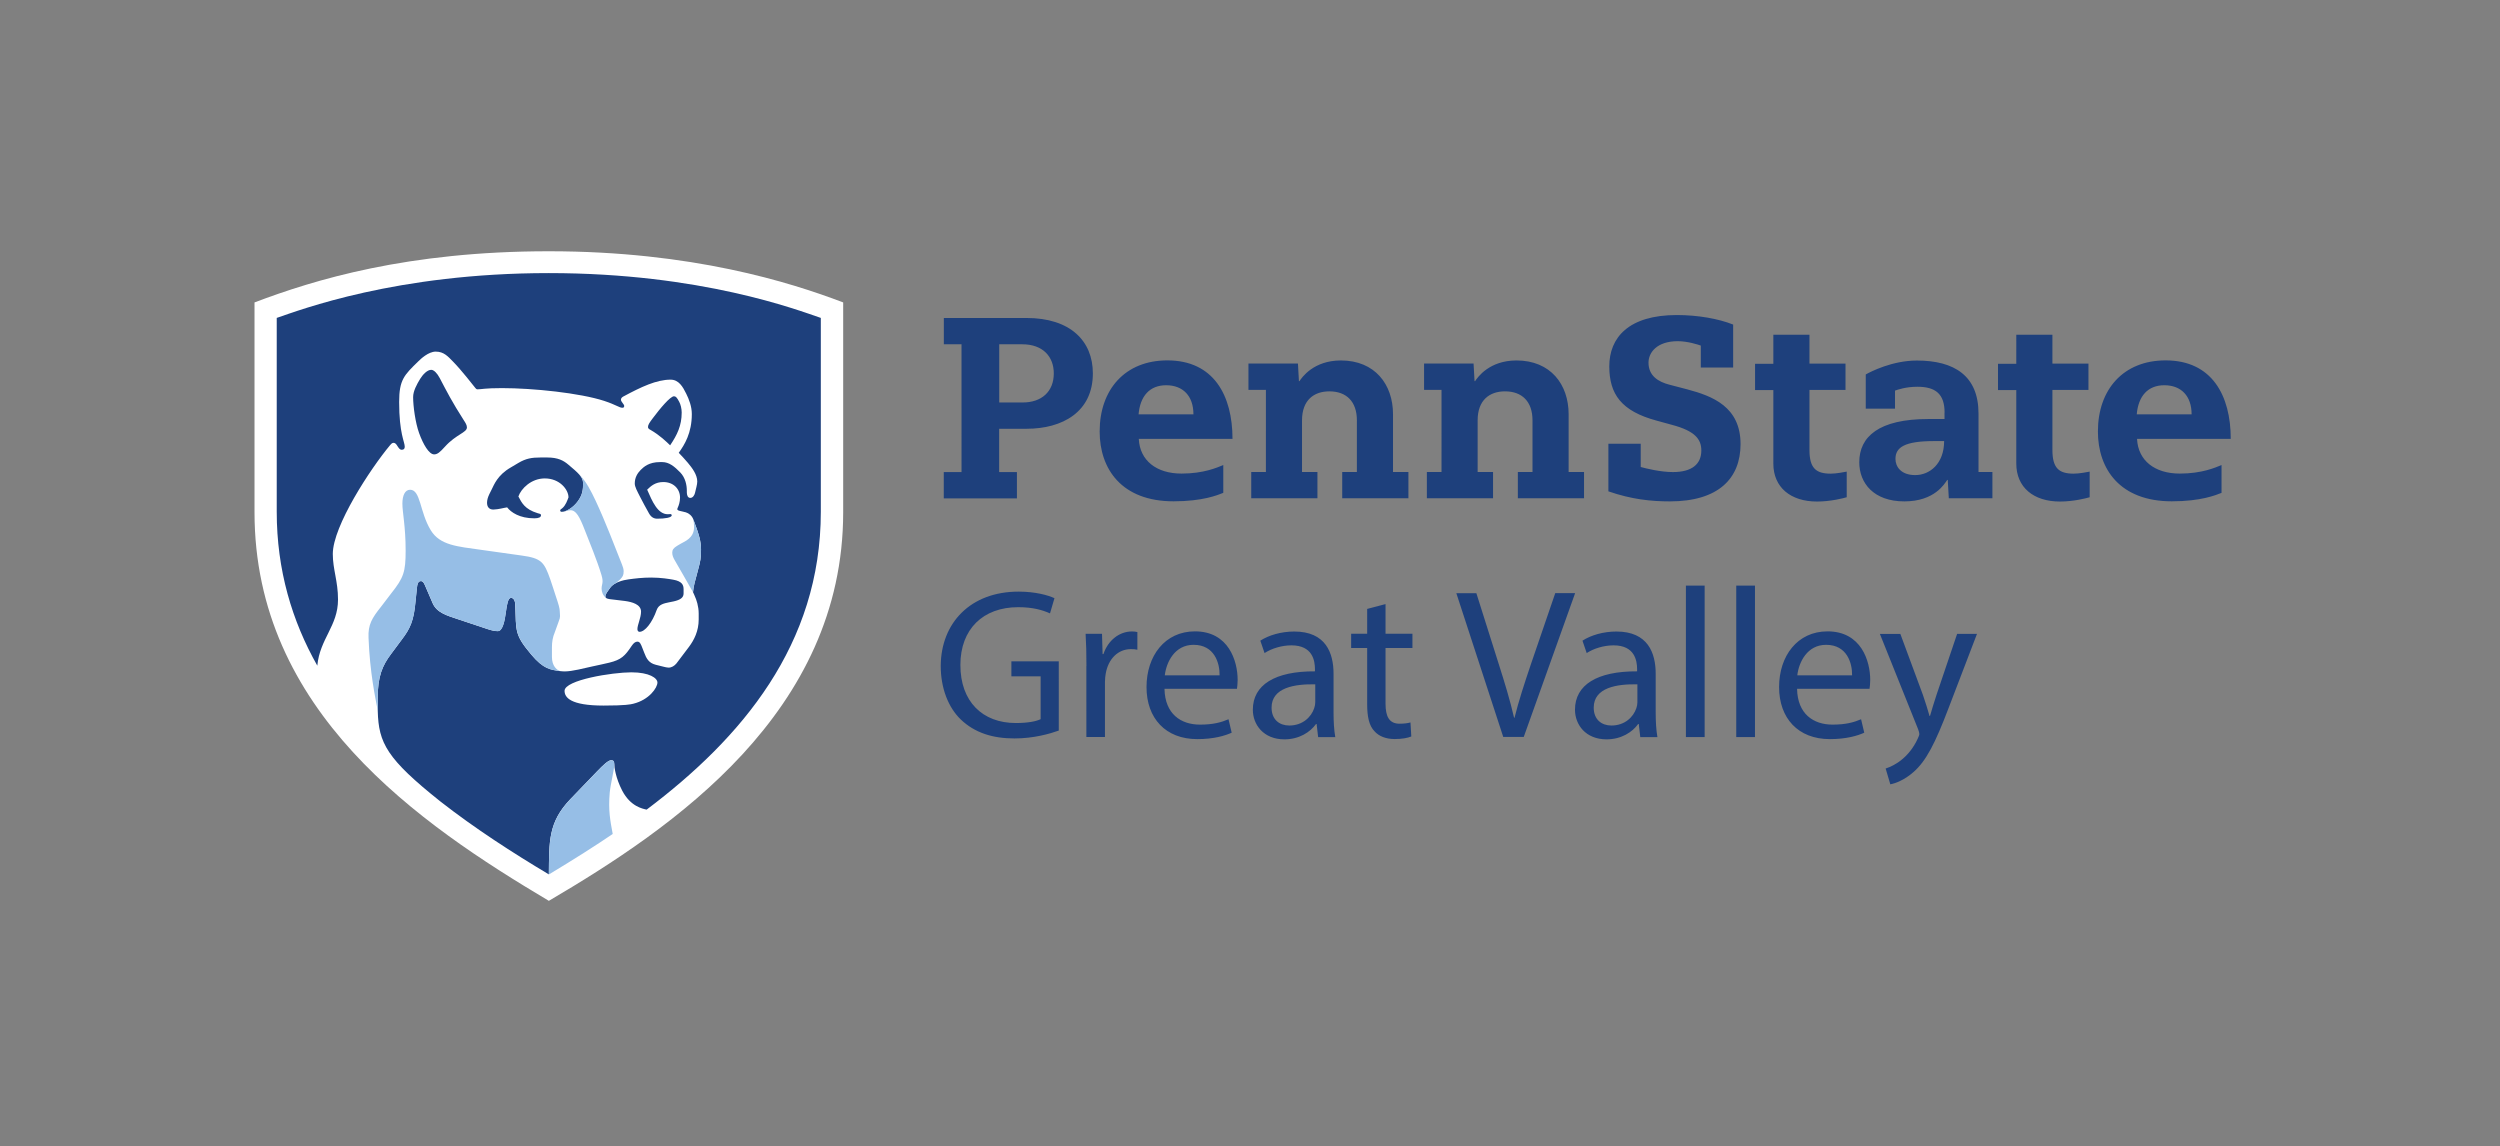 <?xml version="1.0" encoding="utf-8"?>
<!-- Generator: Adobe Illustrator 23.0.3, SVG Export Plug-In . SVG Version: 6.00 Build 0)  -->
<svg version="1.1" id="Layer_1" xmlns="http://www.w3.org/2000/svg" xmlns:xlink="http://www.w3.org/1999/xlink" x="0px" y="0px"
	 viewBox="0 0 330.83 151.67" style="enable-background:new 0 0 330.83 151.67;" xml:space="preserve">
<rect x="0" y="0" width="330.83" height="151.67" fill="#808080" stroke="none"/>
<style type="text/css">
	.st0{fill:#FFFFFF;}
	.st1{fill:#1E407C;}
	.st2{fill:#96BEE6;}
</style>
<g>
	<g id="XMLID_336_">
		<g id="XMLID_350_">
			<path id="XMLID_351_" class="st0" d="M72.63,119.21C55.4,108.97,33.68,94.08,33.68,67.78V40.02c7.95-3.01,20.23-6.77,38.95-6.77
				c18.94,0,31.94,4.1,38.95,6.77v27.76C111.58,94.3,89.01,109.58,72.63,119.21z"/>
		</g>
		<g id="XMLID_337_">
			<path id="XMLID_343_" class="st1" d="M84.35,83.26c0-0.59,0.48-1.5,0.48-2.32c0-0.97-1.19-1.28-2.12-1.41
				c-1.95-0.27-2.6-0.18-2.6-0.61c0-0.3,0.26-0.61,0.62-1.12c0.52-0.75,1.77-1.04,2.44-1.13c0.87-0.12,1.84-0.24,3-0.24
				c1.3,0,2.4,0.19,2.91,0.28c1.19,0.21,1.38,0.71,1.38,1.27c0,0.12,0,0.42,0,0.56c0,0.56-0.46,0.85-1.3,1.04
				c-0.21,0.05-0.5,0.1-0.64,0.13c-0.6,0.13-1.35,0.25-1.62,1.01c-0.57,1.64-1.56,2.92-2.29,2.89C84.49,83.6,84.35,83.5,84.35,83.26
				z M86.07,56.88c-0.07-0.04-0.32-0.13-0.32-0.38c0-0.29,0.21-0.59,0.63-1.15c0.98-1.31,2.32-2.91,2.81-2.91
				c0.24,0,0.39,0.16,0.69,0.73c0.18,0.33,0.33,0.89,0.33,1.42c0,1.74-0.6,2.96-1.53,4.34C88.2,58.47,87.34,57.61,86.07,56.88z
				 M57.45,60.13c0.44,0,0.77-0.29,1.43-1.02c1.48-1.64,2.91-1.86,2.91-2.55c0-0.31-0.2-0.62-0.41-0.94
				c-1.58-2.47-2.25-3.8-3.19-5.59c-0.34-0.65-0.78-1.09-1.12-1.09c-0.55,0-1.12,0.64-1.46,1.18c-0.47,0.77-0.94,1.64-0.94,2.43
				c0,1.19,0.29,3.37,0.79,4.76C56,58.8,56.77,60.13,57.45,60.13z M75.23,65.82c0-1.02-1.15-2.51-3.14-2.51
				c-1.78,0-3.13,1.34-3.49,2.39c0.43,0.82,0.84,1.69,2.54,2.21c0.23,0.07,0.45,0.07,0.45,0.27c0,0.27-0.29,0.41-0.89,0.41
				c-1.93,0-3.08-0.79-3.59-1.45c-0.5,0.07-1.08,0.26-1.8,0.29c-0.59,0.02-0.86-0.37-0.86-0.9c0-0.34,0.1-0.71,0.3-1.13
				c0.11-0.23,0.23-0.47,0.32-0.64c0.3-0.59,0.76-1.89,2.52-2.9c0.2-0.12,0.74-0.44,1.01-0.6c1-0.59,1.75-0.72,2.94-0.72
				c0.09,0,0.75,0,0.87,0c1.42,0,2.15,0.4,2.78,0.93c1.27,1.07,1.97,1.65,1.97,2.45c0,0.88-0.05,1.56-0.75,2.49
				c-0.61,0.8-1.49,1.32-2.07,1.32c-0.16,0-0.21-0.09-0.21-0.18c0-0.12,0.13-0.18,0.27-0.29C74.87,66.87,75.08,66.2,75.23,65.82z
				 M83.79,93.13c-0.33,0.08-0.99,0.24-3.91,0.24c-4.42,0-5.17-1.09-5.17-1.95c0-1.44,6.34-2.45,8.84-2.45
				c2.39,0,3.45,0.77,3.45,1.35C87,91,85.92,92.61,83.79,93.13z M58.29,106.07c4.6,3.59,9.52,6.76,14.34,9.64l0,0l0,0
				c0.04-4.33-0.1-6.89,2.84-9.95c1.19-1.24,2.41-2.51,3.51-3.65c0.83-0.86,1.51-1.51,1.9-1.51c0.28,0,0.41,0.15,0.41,0.52
				c0,0.39,0.17,1.81,1.05,3.51c1.1,2.11,2.71,2.39,3.23,2.51c12.55-9.45,23.05-21.82,23.05-39.42c0-9.66,0-25.65,0-25.65
				c-3.1-1.05-15.81-5.93-36-5.93s-32.9,4.88-36,5.93c0,0,0,15.99,0,25.65c0,7.73,2.03,14.46,5.37,20.37
				c0.33-3.56,2.74-5.25,2.74-8.75c0-2.44-0.69-3.98-0.69-6.03c0-3.7,4.99-11.3,7.58-14.4c0.08-0.09,0.24-0.31,0.45-0.31
				c0.19,0,0.33,0.13,0.44,0.3c0.26,0.4,0.38,0.62,0.66,0.62c0.28,0,0.39-0.16,0.39-0.41c0-0.64-0.74-1.72-0.74-5.92
				c0-2.94,0.68-3.56,2.51-5.35c0.33-0.33,1.36-1.31,2.33-1.31c1.08,0,1.62,0.64,2.29,1.32c1.13,1.15,2.7,3.18,2.96,3.5
				c0.07,0.09,0.14,0.17,0.29,0.17c0.52,0,0.96-0.16,3.23-0.16c4.12,0,10.33,0.65,13.52,1.69c1.64,0.54,1.99,0.91,2.42,0.91
				c0.21,0,0.23-0.14,0.23-0.25c0-0.21-0.43-0.54-0.43-0.82c0-0.19,0.15-0.33,0.3-0.41c2.38-1.28,4.41-2.24,6.27-2.24
				c1.08,0,1.62,0.94,2.07,1.86c0.36,0.72,0.74,1.69,0.74,2.69c0,2.52-0.96,4.06-1.73,5.13c0.37,0.38,0.89,0.95,1.21,1.33
				c0.56,0.67,1.24,1.56,1.24,2.47c0,0.4-0.19,1.02-0.3,1.51c-0.05,0.22-0.24,0.66-0.63,0.66c-0.35-0.01-0.44-0.39-0.45-0.72
				c0-0.07,0-0.22,0-0.25c0-0.73-0.2-1.71-0.87-2.4c-0.77-0.79-1.48-1.37-2.38-1.37c-0.05,0-0.24,0-0.31,0
				c-1.47,0-2.14,0.64-2.55,1.04C84.35,62.63,84,63.2,84,63.98c0,0.44,0.3,0.97,0.71,1.78c0.24,0.48,0.85,1.61,1.18,2.19
				c0.29,0.51,0.66,0.69,1.08,0.69c1.03,0,1.92-0.14,1.92-0.45c0-0.08-0.05-0.16-0.19-0.16c-0.06,0-0.2,0.02-0.33,0.02
				c-1.34,0-2.06-1.71-2.73-3.25c0.51-0.5,1.09-1.01,2.14-1.01c1.33,0,2.21,0.9,2.21,2.06c0,0.58-0.18,1.06-0.28,1.28
				c-0.05,0.11-0.08,0.18-0.08,0.24c0,0.18,0.23,0.22,0.6,0.3c0.13,0.03,0.38,0.09,0.53,0.13c0.39,0.11,0.81,0.45,0.99,0.93
				c0.12,0.31,0.38,1.04,0.44,1.21c0.22,0.66,0.58,1.62,0.58,2.77c0,1.17-0.08,1.53-0.4,2.72c-0.41,1.52-0.59,2.1-0.66,2.94
				c0.14,0.26,0.15,0.34,0.22,0.49c0.23,0.48,0.53,1.37,0.53,2.33c0,0.26,0,0.76,0,0.79c0,1.53-0.61,2.71-1.27,3.6
				c-0.51,0.69-1.25,1.67-1.67,2.21c-0.27,0.33-0.64,0.56-1.05,0.56c-0.2,0-0.43-0.07-0.66-0.12c-0.26-0.06-0.8-0.2-1.04-0.26
				c-0.9-0.23-1.23-0.81-1.52-1.6c-0.04-0.12-0.18-0.45-0.22-0.56c-0.21-0.55-0.34-0.9-0.68-0.9c-0.25,0-0.5,0.17-0.75,0.55
				c-0.9,1.35-1.38,1.84-2.96,2.23c-0.55,0.14-1.67,0.37-2.3,0.51c-0.95,0.21-2.63,0.65-3.58,0.65c-0.2,0-0.41-0.01-0.63-0.04
				c-1.3-0.18-2.21-0.27-3.83-2.19c-2.22-2.65-1.99-3.02-2.12-6.6c-0.01-0.4-0.15-0.9-0.56-0.9c-0.37,0-0.53,0.76-0.67,1.83
				c-0.16,1.26-0.45,2.57-1.07,2.57c-0.43,0-0.73-0.07-1.39-0.28c-0.81-0.26-2.82-0.94-3.87-1.29c-1.44-0.48-2.82-0.85-3.37-2.13
				c-0.26-0.6-0.74-1.72-0.99-2.3c-0.17-0.41-0.3-0.62-0.57-0.62c-0.38,0-0.47,0.45-0.51,0.81c-0.05,0.41-0.15,1.34-0.2,1.93
				c-0.22,2.49-0.71,3.55-1.77,4.94c-0.48,0.64-0.94,1.29-1.48,1.99c-1.1,1.46-1.77,2.96-1.74,5.8c0,0.18-0.01,1.24,0,1.73
				C50.1,98.33,51.17,100.4,58.29,106.07z"/>
			<path id="XMLID_338_" class="st2" d="M91.75,68.73L91.75,68.73c0.12,0.31,0.38,1.04,0.44,1.21c0.22,0.66,0.58,1.62,0.58,2.77
				c0,1.17-0.08,1.53-0.4,2.72c-0.41,1.52-0.59,2.1-0.66,2.94c-0.11-0.24-2.28-3.97-2.45-4.28c-0.17-0.3-0.3-0.6-0.3-0.95
				c0-0.38,0.16-0.61,0.63-0.9c0.28-0.17,0.64-0.38,0.88-0.5c1.12-0.57,1.38-1.28,1.38-2.03C91.85,69.38,91.8,69.06,91.75,68.73z
				 M82.31,74.71c0.12,0.29,0.22,0.63,0.22,0.88c0,0.56-0.14,0.73-0.45,1.07c-0.19,0.17-0.39,0.34-0.58,0.51
				c-0.31,0.16-0.58,0.37-0.77,0.63c-0.35,0.51-0.62,0.82-0.62,1.12c0,0.09,0.03,0.16,0.1,0.21c-0.43-0.32-0.6-0.81-0.6-1.25
				c0-0.39,0.13-0.6,0.13-0.97c0-0.31-0.09-0.62-0.14-0.8c-0.6-2.01-1.61-4.4-2.24-6.03c-0.64-1.66-1.13-2.56-1.85-2.56
				c-0.4,0-0.75,0.2-1.17,0.2c0.57,0,1.46-0.53,2.07-1.32c0.71-0.93,0.75-1.61,0.75-2.49c0-0.37-0.16-0.7-0.45-1.06
				c0.91,0.93,1.49,2.11,2.11,3.41C80.16,69.13,81.33,72.26,82.31,74.71z M50,94.1c-0.01-0.49,0-1.54,0-1.73
				c-0.04-2.84,0.63-4.34,1.74-5.8c0.53-0.71,0.99-1.36,1.48-1.99c1.05-1.39,1.55-2.45,1.77-4.94c0.05-0.58,0.15-1.52,0.2-1.93
				c0.04-0.36,0.13-0.81,0.51-0.81c0.27,0,0.39,0.21,0.57,0.62c0.24,0.58,0.73,1.7,0.99,2.3c0.55,1.27,1.93,1.65,3.37,2.13
				c1.06,0.35,3.07,1.03,3.87,1.29c0.67,0.22,0.96,0.28,1.39,0.28c0.62,0,0.91-1.31,1.07-2.57c0.14-1.07,0.3-1.83,0.67-1.83
				c0.41,0,0.55,0.5,0.56,0.9c0.13,3.58-0.1,3.95,2.12,6.6c1.61,1.93,2.53,2.01,3.83,2.19c-0.48-0.14-1.1-0.7-1.1-1.87
				c0-0.21,0-1.14,0-1.29c0-0.64,0.08-1.3,0.4-2.04c0.15-0.35,0.33-0.98,0.49-1.36c0.28-0.66,0.15-0.82,0.15-1.28
				c0-0.49-0.16-0.97-0.55-2.14c-0.2-0.6-0.47-1.48-0.72-2.19c-0.8-2.24-1.13-2.77-3.81-3.13c-0.86-0.11-4.62-0.65-5.41-0.76
				c-3.01-0.43-5.37-0.57-6.59-2.59c-1.47-2.41-1.32-5.35-2.73-5.35c-0.67,0-1.02,0.75-1.02,1.84c0,1.15,0.43,3,0.43,6.23
				c0,2.79-0.26,3.57-1.89,5.62c-0.42,0.53-0.99,1.32-1.35,1.77c-1.21,1.52-1.75,2.37-1.67,4.14C48.94,88.99,49.67,92.36,50,94.1z
				 M80.69,104.87c0.1-1.12,0.6-2.98,0.6-3.74v0c0-0.38-0.13-0.52-0.41-0.52c-0.39,0-1.07,0.64-1.9,1.51
				c-1.11,1.15-2.33,2.41-3.51,3.65c-2.93,3.07-2.79,5.62-2.84,9.95l0,0c3.26-1.96,6.24-3.85,8.45-5.36
				C80.75,108.55,80.48,107.26,80.69,104.87z"/>
		</g>
	</g>
	<path class="st1" d="M127.25,45.56h-2.35v-3.48h10.95c5.76,0,8.77,3.02,8.77,7.33c0,5.11-4.03,7.33-8.77,7.33h-3.63v5.73h2.35v3.48
		h-9.68v-3.48h2.35V45.56z M135.34,53.26c2.49,0,4.11-1.43,4.11-3.85c0-2.2-1.42-3.85-4.18-3.85h-3.04v7.7H135.34z M150.7,58.1
		c0.14,2.83,2.32,4.57,5.66,4.57c2.94,0,4.74-0.81,5.52-1.13v3.68c-0.73,0.29-2.71,1.12-6.58,1.12c-6.88,0-9.78-4.29-9.78-9.24
		c0-5.56,3.37-9.41,8.96-9.41c6.13,0,8.62,4.64,8.62,10.39H150.7z M157.93,54.83c0-2.45-1.4-3.85-3.61-3.85
		c-2.18,0-3.44,1.43-3.65,3.85H157.93z M282.8,58.1c0.14,2.83,2.32,4.57,5.66,4.57c2.94,0,4.74-0.81,5.52-1.13v3.68
		c-0.73,0.29-2.71,1.12-6.58,1.12c-6.88,0-9.78-4.29-9.78-9.24c0-5.56,3.37-9.41,8.96-9.41c6.13,0,8.62,4.64,8.62,10.39H282.8z
		 M290.02,54.83c0-2.45-1.4-3.85-3.61-3.85c-2.18,0-3.44,1.43-3.65,3.85H290.02z M167.53,51.59h-2.32v-3.48h6.55l0.13,2.33h0.07
		c0.32-0.49,1.87-2.74,5.48-2.74c4.52,0,6.9,3.19,6.9,7.11v7.65h2.04v3.48h-8.76v-3.48h1.94v-6.83c0-2.49-1.38-3.84-3.64-3.84
		c-2.04,0-3.62,1.15-3.62,3.84v6.83h2.04v3.48h-8.76v-3.48h1.94V51.59z M190.77,51.59h-2.32v-3.48h6.55l0.13,2.33h0.07
		c0.32-0.49,1.87-2.74,5.48-2.74c4.52,0,6.9,3.19,6.9,7.11v7.65h2.04v3.48h-8.76v-3.48h1.94v-6.83c0-2.49-1.38-3.84-3.64-3.84
		c-2.04,0-3.62,1.15-3.62,3.84v6.83h2.04v3.48h-8.76v-3.48h1.94V51.59z M266.83,44.3h4.77v3.82h4.77v3.48h-4.77v7.94
		c0,2.39,0.84,3.14,2.81,3.14c0.74,0,1.75-0.2,2.12-0.27v3.39c-0.39,0.12-2.12,0.57-3.93,0.57c-3.51,0-5.78-1.89-5.78-5.02v-9.73
		h-2.42v-3.48h2.42V44.3z M234.68,44.3h4.77v3.82h4.77v3.48h-4.77v7.94c0,2.39,0.84,3.14,2.81,3.14c0.74,0,1.75-0.2,2.12-0.27v3.39
		c-0.39,0.12-2.12,0.57-3.93,0.57c-3.51,0-5.78-1.89-5.78-5.02v-9.73h-2.42v-3.48h2.42V44.3z M257.33,54.59
		c0-2.46-1.2-3.41-3.6-3.41c-1.54,0-2.64,0.4-2.96,0.51v2.39h-3.87v-4.53c0.64-0.36,3.5-1.84,6.76-1.84c4.96,0,8.16,2.02,8.16,7.01
		c0,2.93,0,7.74,0,7.74h1.84v3.48h-5.77l-0.14-2.43h-0.07c-0.35,0.5-1.66,2.84-5.68,2.84c-4.02,0-5.96-2.39-5.96-5.18
		c0-3.39,2.6-5.72,9.14-5.72c0.28,0,1.84,0,2.14,0V54.59z M255.94,58.37c-3.88,0-5.11,0.82-5.11,2.35c0,1.06,0.75,2.15,2.62,2.15
		c1.91,0,3.82-1.5,3.82-4.5H255.94z M225.07,45.73c-0.36-0.13-1.76-0.58-3.04-0.58c-2.78,0-3.88,1.51-3.88,2.84
		c0,1.74,1.29,2.54,2.78,2.92l2.37,0.62c3.33,0.89,7.03,2.3,7.03,7.24c0,4.53-2.91,7.58-9.36,7.58c-2.49,0-5.08-0.27-8.13-1.33v-6.3
		h4.28v3.08c0.68,0.19,2.62,0.67,4.26,0.67c2.53,0,3.76-1.06,3.76-2.86c0-1.49-0.84-2.58-3.89-3.39l-2.04-0.56
		c-4.66-1.26-6.25-3.5-6.25-7.18c0-3.78,2.53-6.79,8.94-6.79c2.75,0,5.5,0.48,7.45,1.26v5.69h-4.28V45.73z M140.1,96.68
		c-1.1,0.4-3.28,1.04-5.84,1.04c-2.88,0-5.25-0.73-7.12-2.51c-1.64-1.58-2.65-4.12-2.65-7.09c0.03-5.67,3.92-9.83,10.31-9.83
		c2.2,0,3.92,0.48,4.74,0.87l-0.59,2.01c-1.02-0.45-2.29-0.82-4.21-0.82c-4.63,0-7.65,2.88-7.65,7.65c0,4.83,2.91,7.68,7.34,7.68
		c1.61,0,2.71-0.23,3.28-0.51v-5.67h-3.87v-1.98h6.27V96.68z M143.77,88.13c0-1.61-0.03-2.99-0.11-4.26h2.17l0.08,2.68h0.11
		c0.62-1.84,2.12-2.99,3.78-2.99c0.28,0,0.48,0.03,0.71,0.08v2.34c-0.25-0.06-0.51-0.08-0.85-0.08c-1.75,0-2.99,1.33-3.33,3.19
		c-0.06,0.34-0.11,0.73-0.11,1.16v7.28h-2.46V88.13z M154.1,91.15c0.06,3.36,2.2,4.74,4.69,4.74c1.78,0,2.85-0.31,3.78-0.71
		l0.42,1.78c-0.88,0.4-2.37,0.85-4.55,0.85c-4.21,0-6.72-2.77-6.72-6.89c0-4.12,2.43-7.37,6.41-7.37c4.46,0,5.65,3.92,5.65,6.44
		c0,0.51-0.06,0.9-0.09,1.16H154.1z M161.39,89.37c0.03-1.58-0.65-4.04-3.44-4.04c-2.51,0-3.61,2.31-3.81,4.04H161.39z
		 M174.43,97.53l-0.2-1.72h-0.08c-0.76,1.07-2.23,2.03-4.18,2.03c-2.77,0-4.18-1.95-4.18-3.92c0-3.3,2.94-5.11,8.22-5.08v-0.28
		c0-1.13-0.31-3.16-3.11-3.16c-1.27,0-2.6,0.4-3.56,1.02l-0.56-1.64c1.13-0.73,2.77-1.21,4.49-1.21c4.18,0,5.2,2.85,5.2,5.59v5.11
		c0,1.19,0.06,2.34,0.23,3.28H174.43z M174.06,90.56c-2.71-0.06-5.79,0.42-5.79,3.08c0,1.61,1.07,2.37,2.34,2.37
		c1.78,0,2.91-1.13,3.3-2.29c0.09-0.25,0.14-0.54,0.14-0.79V90.56z M183.35,79.94v3.92h3.56v1.89h-3.56v7.37
		c0,1.69,0.48,2.65,1.86,2.65c0.65,0,1.13-0.08,1.44-0.17l0.11,1.86c-0.48,0.2-1.24,0.34-2.2,0.34c-1.16,0-2.09-0.37-2.68-1.04
		c-0.71-0.73-0.96-1.95-0.96-3.56v-7.45h-2.12v-1.89h2.12v-3.28L183.35,79.94z M198.93,97.53l-6.21-19.03h2.65l2.96,9.37
		c0.82,2.57,1.52,4.88,2.03,7.11h0.06c0.54-2.2,1.33-4.6,2.17-7.09l3.22-9.4h2.63l-6.8,19.03H198.93z M217.06,97.53l-0.2-1.72h-0.08
		c-0.76,1.07-2.23,2.03-4.18,2.03c-2.77,0-4.18-1.95-4.18-3.92c0-3.3,2.94-5.11,8.22-5.08v-0.28c0-1.13-0.31-3.16-3.11-3.16
		c-1.27,0-2.6,0.4-3.56,1.02l-0.56-1.64c1.13-0.73,2.77-1.21,4.49-1.21c4.18,0,5.2,2.85,5.2,5.59v5.11c0,1.19,0.06,2.34,0.23,3.28
		H217.06z M216.69,90.56c-2.71-0.06-5.79,0.42-5.79,3.08c0,1.61,1.07,2.37,2.34,2.37c1.78,0,2.91-1.13,3.3-2.29
		c0.09-0.25,0.14-0.54,0.14-0.79V90.56z M223.1,77.49h2.48v20.05h-2.48V77.49z M229.76,77.49h2.48v20.05h-2.48V77.49z M237.81,91.15
		c0.06,3.36,2.2,4.74,4.69,4.74c1.78,0,2.85-0.31,3.78-0.71l0.42,1.78c-0.88,0.4-2.37,0.85-4.55,0.85c-4.21,0-6.72-2.77-6.72-6.89
		c0-4.12,2.43-7.37,6.41-7.37c4.46,0,5.65,3.92,5.65,6.44c0,0.51-0.06,0.9-0.09,1.16H237.81z M245.09,89.37
		c0.03-1.58-0.65-4.04-3.44-4.04c-2.51,0-3.61,2.31-3.81,4.04H245.09z M251.47,83.87l2.99,8.08c0.31,0.9,0.65,1.98,0.88,2.8h0.06
		c0.25-0.82,0.54-1.86,0.88-2.85l2.71-8.02h2.63l-3.73,9.74c-1.78,4.69-2.99,7.09-4.69,8.56c-1.21,1.07-2.43,1.5-3.05,1.61
		l-0.62-2.09c0.62-0.2,1.44-0.59,2.17-1.21c0.68-0.54,1.52-1.5,2.09-2.77c0.11-0.25,0.2-0.45,0.2-0.59c0-0.14-0.06-0.34-0.17-0.65
		l-5.05-12.59H251.47z"/>
</g>
</svg>
